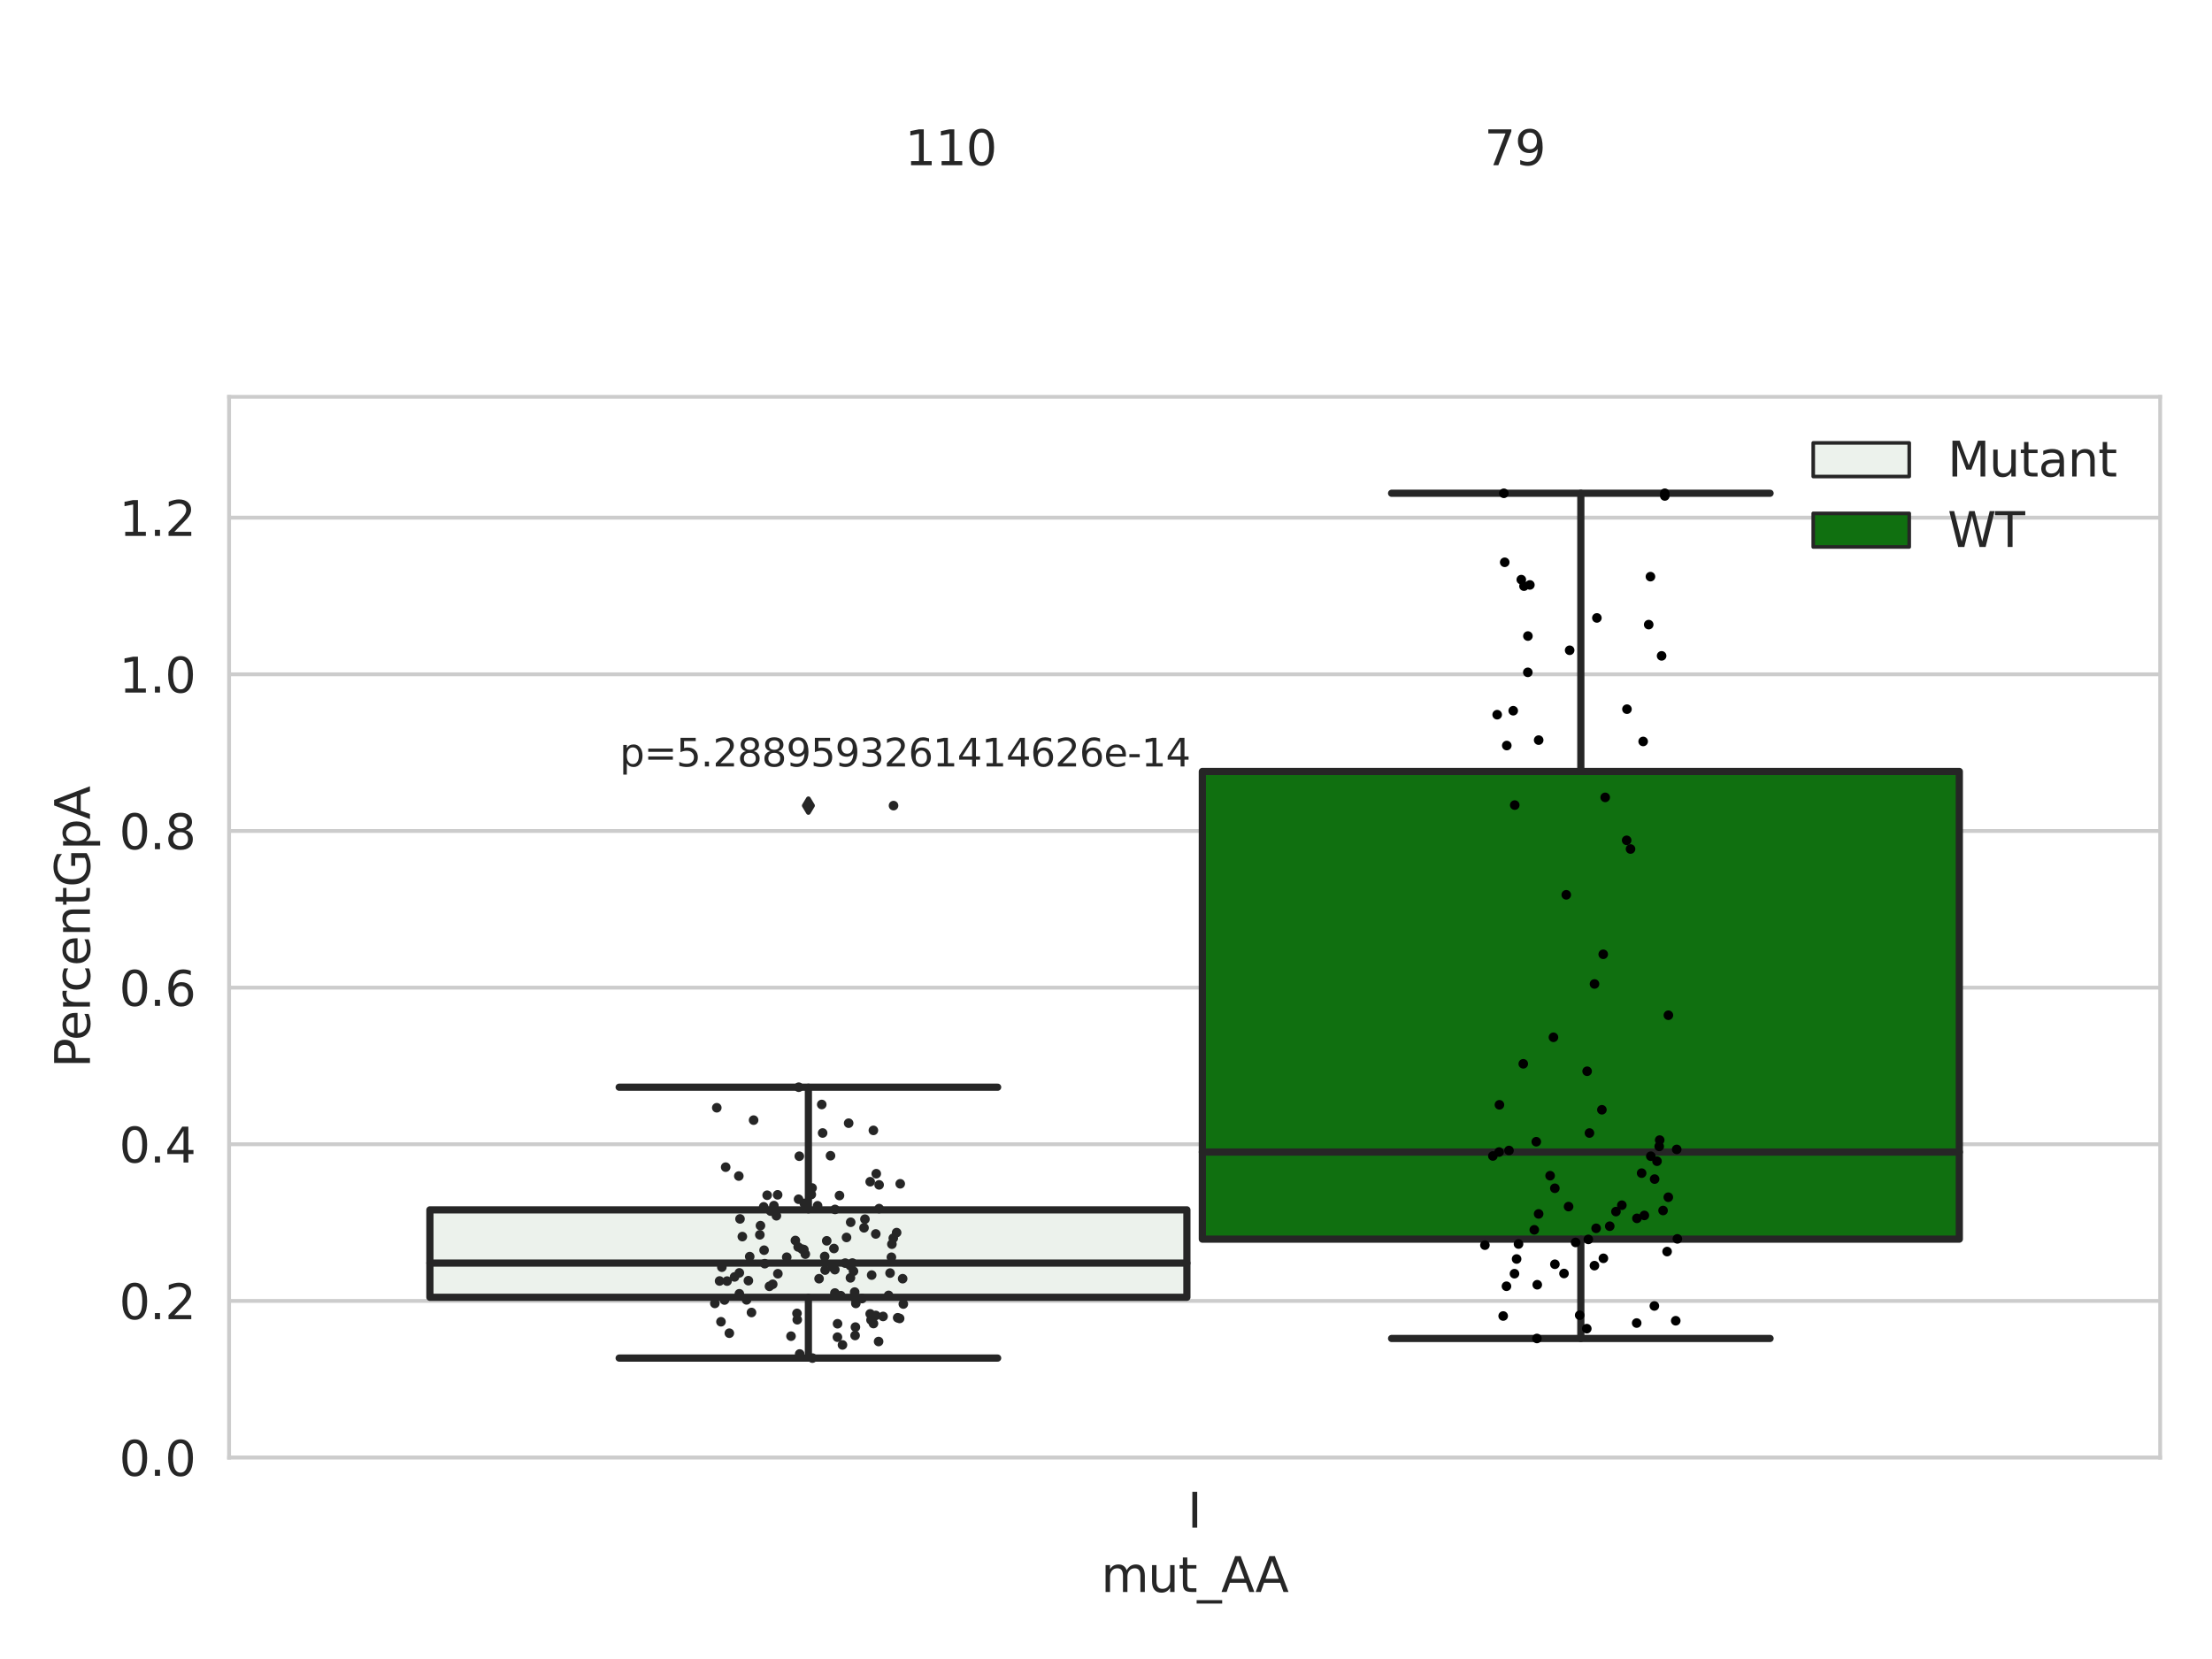 <?xml version="1.0" encoding="utf-8" standalone="no"?>
<!DOCTYPE svg PUBLIC "-//W3C//DTD SVG 1.1//EN"
  "http://www.w3.org/Graphics/SVG/1.1/DTD/svg11.dtd">
<svg xmlns:xlink="http://www.w3.org/1999/xlink" width="460.8pt" height="345.6pt" viewBox="0 0 460.8 345.6" xmlns="http://www.w3.org/2000/svg" version="1.1">
 <defs>
  <style type="text/css">*{stroke-linejoin: round; stroke-linecap: butt}</style>
 </defs>
 <g id="figure_1">
  <g id="patch_1">
   <path d="M 0 345.6 
L 460.8 345.6 
L 460.8 0 
L 0 0 
z
" style="fill: #ffffff"/>
  </g>
  <g id="axes_1">
   <g id="patch_2">
    <path d="M 47.72 303.64 
L 450 303.64 
L 450 82.667 
L 47.72 82.667 
z
" style="fill: #ffffff"/>
   </g>
   <g id="matplotlib.axis_1">
    <g id="xtick_1">
     <g id="text_1">
      <!-- I -->
      <g style="fill: #262626" transform="translate(247.385 318.238)scale(0.1 -0.1)">
       <defs>
        <path id="DejaVuSans-49" d="M 628 4666 
L 1259 4666 
L 1259 0 
L 628 0 
L 628 4666 
z
" transform="scale(0.016)"/>
       </defs>
       <use xlink:href="#DejaVuSans-49"/>
      </g>
     </g>
    </g>
    <g id="text_2">
     <!-- mut_AA -->
     <g style="fill: #262626" transform="translate(229.383 331.638)scale(0.1 -0.1)">
      <defs>
       <path id="DejaVuSans-6d" d="M 3328 2828 
Q 3544 3216 3844 3400 
Q 4144 3584 4550 3584 
Q 5097 3584 5394 3201 
Q 5691 2819 5691 2113 
L 5691 0 
L 5113 0 
L 5113 2094 
Q 5113 2597 4934 2840 
Q 4756 3084 4391 3084 
Q 3944 3084 3684 2787 
Q 3425 2491 3425 1978 
L 3425 0 
L 2847 0 
L 2847 2094 
Q 2847 2600 2669 2842 
Q 2491 3084 2119 3084 
Q 1678 3084 1418 2786 
Q 1159 2488 1159 1978 
L 1159 0 
L 581 0 
L 581 3500 
L 1159 3500 
L 1159 2956 
Q 1356 3278 1631 3431 
Q 1906 3584 2284 3584 
Q 2666 3584 2933 3390 
Q 3200 3197 3328 2828 
z
" transform="scale(0.016)"/>
       <path id="DejaVuSans-75" d="M 544 1381 
L 544 3500 
L 1119 3500 
L 1119 1403 
Q 1119 906 1312 657 
Q 1506 409 1894 409 
Q 2359 409 2629 706 
Q 2900 1003 2900 1516 
L 2900 3500 
L 3475 3500 
L 3475 0 
L 2900 0 
L 2900 538 
Q 2691 219 2414 64 
Q 2138 -91 1772 -91 
Q 1169 -91 856 284 
Q 544 659 544 1381 
z
M 1991 3584 
L 1991 3584 
z
" transform="scale(0.016)"/>
       <path id="DejaVuSans-74" d="M 1172 4494 
L 1172 3500 
L 2356 3500 
L 2356 3053 
L 1172 3053 
L 1172 1153 
Q 1172 725 1289 603 
Q 1406 481 1766 481 
L 2356 481 
L 2356 0 
L 1766 0 
Q 1100 0 847 248 
Q 594 497 594 1153 
L 594 3053 
L 172 3053 
L 172 3500 
L 594 3500 
L 594 4494 
L 1172 4494 
z
" transform="scale(0.016)"/>
       <path id="DejaVuSans-5f" d="M 3263 -1063 
L 3263 -1509 
L -63 -1509 
L -63 -1063 
L 3263 -1063 
z
" transform="scale(0.016)"/>
       <path id="DejaVuSans-41" d="M 2188 4044 
L 1331 1722 
L 3047 1722 
L 2188 4044 
z
M 1831 4666 
L 2547 4666 
L 4325 0 
L 3669 0 
L 3244 1197 
L 1141 1197 
L 716 0 
L 50 0 
L 1831 4666 
z
" transform="scale(0.016)"/>
      </defs>
      <use xlink:href="#DejaVuSans-6d"/>
      <use xlink:href="#DejaVuSans-75" x="97.412"/>
      <use xlink:href="#DejaVuSans-74" x="160.791"/>
      <use xlink:href="#DejaVuSans-5f" x="200"/>
      <use xlink:href="#DejaVuSans-41" x="250"/>
      <use xlink:href="#DejaVuSans-41" x="321.158"/>
     </g>
    </g>
   </g>
   <g id="matplotlib.axis_2">
    <g id="ytick_1">
     <g id="line2d_1">
      <path d="M 47.72 303.64 
L 450 303.64 
" clip-path="url(#pcbd82602cb)" style="fill: none; stroke: #cccccc; stroke-width: 0.8; stroke-linecap: round"/>
     </g>
     <g id="text_3">
      <!-- 0.0 -->
      <g style="fill: #262626" transform="translate(24.817 307.439)scale(0.1 -0.1)">
       <defs>
        <path id="DejaVuSans-30" d="M 2034 4250 
Q 1547 4250 1301 3770 
Q 1056 3291 1056 2328 
Q 1056 1369 1301 889 
Q 1547 409 2034 409 
Q 2525 409 2770 889 
Q 3016 1369 3016 2328 
Q 3016 3291 2770 3770 
Q 2525 4250 2034 4250 
z
M 2034 4750 
Q 2819 4750 3233 4129 
Q 3647 3509 3647 2328 
Q 3647 1150 3233 529 
Q 2819 -91 2034 -91 
Q 1250 -91 836 529 
Q 422 1150 422 2328 
Q 422 3509 836 4129 
Q 1250 4750 2034 4750 
z
" transform="scale(0.016)"/>
        <path id="DejaVuSans-2e" d="M 684 794 
L 1344 794 
L 1344 0 
L 684 0 
L 684 794 
z
" transform="scale(0.016)"/>
       </defs>
       <use xlink:href="#DejaVuSans-30"/>
       <use xlink:href="#DejaVuSans-2e" x="63.623"/>
       <use xlink:href="#DejaVuSans-30" x="95.41"/>
      </g>
     </g>
    </g>
    <g id="ytick_2">
     <g id="line2d_2">
      <path d="M 47.72 271.006 
L 450 271.006 
" clip-path="url(#pcbd82602cb)" style="fill: none; stroke: #cccccc; stroke-width: 0.8; stroke-linecap: round"/>
     </g>
     <g id="text_4">
      <!-- 0.2 -->
      <g style="fill: #262626" transform="translate(24.817 274.806)scale(0.1 -0.1)">
       <defs>
        <path id="DejaVuSans-32" d="M 1228 531 
L 3431 531 
L 3431 0 
L 469 0 
L 469 531 
Q 828 903 1448 1529 
Q 2069 2156 2228 2338 
Q 2531 2678 2651 2914 
Q 2772 3150 2772 3378 
Q 2772 3750 2511 3984 
Q 2250 4219 1831 4219 
Q 1534 4219 1204 4116 
Q 875 4013 500 3803 
L 500 4441 
Q 881 4594 1212 4672 
Q 1544 4750 1819 4750 
Q 2544 4750 2975 4387 
Q 3406 4025 3406 3419 
Q 3406 3131 3298 2873 
Q 3191 2616 2906 2266 
Q 2828 2175 2409 1742 
Q 1991 1309 1228 531 
z
" transform="scale(0.016)"/>
       </defs>
       <use xlink:href="#DejaVuSans-30"/>
       <use xlink:href="#DejaVuSans-2e" x="63.623"/>
       <use xlink:href="#DejaVuSans-32" x="95.41"/>
      </g>
     </g>
    </g>
    <g id="ytick_3">
     <g id="line2d_3">
      <path d="M 47.72 238.373 
L 450 238.373 
" clip-path="url(#pcbd82602cb)" style="fill: none; stroke: #cccccc; stroke-width: 0.8; stroke-linecap: round"/>
     </g>
     <g id="text_5">
      <!-- 0.4 -->
      <g style="fill: #262626" transform="translate(24.817 242.172)scale(0.1 -0.1)">
       <defs>
        <path id="DejaVuSans-34" d="M 2419 4116 
L 825 1625 
L 2419 1625 
L 2419 4116 
z
M 2253 4666 
L 3047 4666 
L 3047 1625 
L 3713 1625 
L 3713 1100 
L 3047 1100 
L 3047 0 
L 2419 0 
L 2419 1100 
L 313 1100 
L 313 1709 
L 2253 4666 
z
" transform="scale(0.016)"/>
       </defs>
       <use xlink:href="#DejaVuSans-30"/>
       <use xlink:href="#DejaVuSans-2e" x="63.623"/>
       <use xlink:href="#DejaVuSans-34" x="95.41"/>
      </g>
     </g>
    </g>
    <g id="ytick_4">
     <g id="line2d_4">
      <path d="M 47.72 205.739 
L 450 205.739 
" clip-path="url(#pcbd82602cb)" style="fill: none; stroke: #cccccc; stroke-width: 0.8; stroke-linecap: round"/>
     </g>
     <g id="text_6">
      <!-- 0.6 -->
      <g style="fill: #262626" transform="translate(24.817 209.539)scale(0.1 -0.1)">
       <defs>
        <path id="DejaVuSans-36" d="M 2113 2584 
Q 1688 2584 1439 2293 
Q 1191 2003 1191 1497 
Q 1191 994 1439 701 
Q 1688 409 2113 409 
Q 2538 409 2786 701 
Q 3034 994 3034 1497 
Q 3034 2003 2786 2293 
Q 2538 2584 2113 2584 
z
M 3366 4563 
L 3366 3988 
Q 3128 4100 2886 4159 
Q 2644 4219 2406 4219 
Q 1781 4219 1451 3797 
Q 1122 3375 1075 2522 
Q 1259 2794 1537 2939 
Q 1816 3084 2150 3084 
Q 2853 3084 3261 2657 
Q 3669 2231 3669 1497 
Q 3669 778 3244 343 
Q 2819 -91 2113 -91 
Q 1303 -91 875 529 
Q 447 1150 447 2328 
Q 447 3434 972 4092 
Q 1497 4750 2381 4750 
Q 2619 4750 2861 4703 
Q 3103 4656 3366 4563 
z
" transform="scale(0.016)"/>
       </defs>
       <use xlink:href="#DejaVuSans-30"/>
       <use xlink:href="#DejaVuSans-2e" x="63.623"/>
       <use xlink:href="#DejaVuSans-36" x="95.41"/>
      </g>
     </g>
    </g>
    <g id="ytick_5">
     <g id="line2d_5">
      <path d="M 47.72 173.106 
L 450 173.106 
" clip-path="url(#pcbd82602cb)" style="fill: none; stroke: #cccccc; stroke-width: 0.8; stroke-linecap: round"/>
     </g>
     <g id="text_7">
      <!-- 0.8 -->
      <g style="fill: #262626" transform="translate(24.817 176.905)scale(0.1 -0.1)">
       <defs>
        <path id="DejaVuSans-38" d="M 2034 2216 
Q 1584 2216 1326 1975 
Q 1069 1734 1069 1313 
Q 1069 891 1326 650 
Q 1584 409 2034 409 
Q 2484 409 2743 651 
Q 3003 894 3003 1313 
Q 3003 1734 2745 1975 
Q 2488 2216 2034 2216 
z
M 1403 2484 
Q 997 2584 770 2862 
Q 544 3141 544 3541 
Q 544 4100 942 4425 
Q 1341 4750 2034 4750 
Q 2731 4750 3128 4425 
Q 3525 4100 3525 3541 
Q 3525 3141 3298 2862 
Q 3072 2584 2669 2484 
Q 3125 2378 3379 2068 
Q 3634 1759 3634 1313 
Q 3634 634 3220 271 
Q 2806 -91 2034 -91 
Q 1263 -91 848 271 
Q 434 634 434 1313 
Q 434 1759 690 2068 
Q 947 2378 1403 2484 
z
M 1172 3481 
Q 1172 3119 1398 2916 
Q 1625 2713 2034 2713 
Q 2441 2713 2670 2916 
Q 2900 3119 2900 3481 
Q 2900 3844 2670 4047 
Q 2441 4250 2034 4250 
Q 1625 4250 1398 4047 
Q 1172 3844 1172 3481 
z
" transform="scale(0.016)"/>
       </defs>
       <use xlink:href="#DejaVuSans-30"/>
       <use xlink:href="#DejaVuSans-2e" x="63.623"/>
       <use xlink:href="#DejaVuSans-38" x="95.41"/>
      </g>
     </g>
    </g>
    <g id="ytick_6">
     <g id="line2d_6">
      <path d="M 47.72 140.472 
L 450 140.472 
" clip-path="url(#pcbd82602cb)" style="fill: none; stroke: #cccccc; stroke-width: 0.8; stroke-linecap: round"/>
     </g>
     <g id="text_8">
      <!-- 1.0 -->
      <g style="fill: #262626" transform="translate(24.817 144.272)scale(0.1 -0.1)">
       <defs>
        <path id="DejaVuSans-31" d="M 794 531 
L 1825 531 
L 1825 4091 
L 703 3866 
L 703 4441 
L 1819 4666 
L 2450 4666 
L 2450 531 
L 3481 531 
L 3481 0 
L 794 0 
L 794 531 
z
" transform="scale(0.016)"/>
       </defs>
       <use xlink:href="#DejaVuSans-31"/>
       <use xlink:href="#DejaVuSans-2e" x="63.623"/>
       <use xlink:href="#DejaVuSans-30" x="95.41"/>
      </g>
     </g>
    </g>
    <g id="ytick_7">
     <g id="line2d_7">
      <path d="M 47.72 107.839 
L 450 107.839 
" clip-path="url(#pcbd82602cb)" style="fill: none; stroke: #cccccc; stroke-width: 0.8; stroke-linecap: round"/>
     </g>
     <g id="text_9">
      <!-- 1.2 -->
      <g style="fill: #262626" transform="translate(24.817 111.638)scale(0.1 -0.1)">
       <use xlink:href="#DejaVuSans-31"/>
       <use xlink:href="#DejaVuSans-2e" x="63.623"/>
       <use xlink:href="#DejaVuSans-32" x="95.41"/>
      </g>
     </g>
    </g>
    <g id="text_10">
     <!-- PercentGpA -->
     <g style="fill: #262626" transform="translate(18.737 222.43)rotate(-90)scale(0.1 -0.1)">
      <defs>
       <path id="DejaVuSans-50" d="M 1259 4147 
L 1259 2394 
L 2053 2394 
Q 2494 2394 2734 2622 
Q 2975 2850 2975 3272 
Q 2975 3691 2734 3919 
Q 2494 4147 2053 4147 
L 1259 4147 
z
M 628 4666 
L 2053 4666 
Q 2838 4666 3239 4311 
Q 3641 3956 3641 3272 
Q 3641 2581 3239 2228 
Q 2838 1875 2053 1875 
L 1259 1875 
L 1259 0 
L 628 0 
L 628 4666 
z
" transform="scale(0.016)"/>
       <path id="DejaVuSans-65" d="M 3597 1894 
L 3597 1613 
L 953 1613 
Q 991 1019 1311 708 
Q 1631 397 2203 397 
Q 2534 397 2845 478 
Q 3156 559 3463 722 
L 3463 178 
Q 3153 47 2828 -22 
Q 2503 -91 2169 -91 
Q 1331 -91 842 396 
Q 353 884 353 1716 
Q 353 2575 817 3079 
Q 1281 3584 2069 3584 
Q 2775 3584 3186 3129 
Q 3597 2675 3597 1894 
z
M 3022 2063 
Q 3016 2534 2758 2815 
Q 2500 3097 2075 3097 
Q 1594 3097 1305 2825 
Q 1016 2553 972 2059 
L 3022 2063 
z
" transform="scale(0.016)"/>
       <path id="DejaVuSans-72" d="M 2631 2963 
Q 2534 3019 2420 3045 
Q 2306 3072 2169 3072 
Q 1681 3072 1420 2755 
Q 1159 2438 1159 1844 
L 1159 0 
L 581 0 
L 581 3500 
L 1159 3500 
L 1159 2956 
Q 1341 3275 1631 3429 
Q 1922 3584 2338 3584 
Q 2397 3584 2469 3576 
Q 2541 3569 2628 3553 
L 2631 2963 
z
" transform="scale(0.016)"/>
       <path id="DejaVuSans-63" d="M 3122 3366 
L 3122 2828 
Q 2878 2963 2633 3030 
Q 2388 3097 2138 3097 
Q 1578 3097 1268 2742 
Q 959 2388 959 1747 
Q 959 1106 1268 751 
Q 1578 397 2138 397 
Q 2388 397 2633 464 
Q 2878 531 3122 666 
L 3122 134 
Q 2881 22 2623 -34 
Q 2366 -91 2075 -91 
Q 1284 -91 818 406 
Q 353 903 353 1747 
Q 353 2603 823 3093 
Q 1294 3584 2113 3584 
Q 2378 3584 2631 3529 
Q 2884 3475 3122 3366 
z
" transform="scale(0.016)"/>
       <path id="DejaVuSans-6e" d="M 3513 2113 
L 3513 0 
L 2938 0 
L 2938 2094 
Q 2938 2591 2744 2837 
Q 2550 3084 2163 3084 
Q 1697 3084 1428 2787 
Q 1159 2491 1159 1978 
L 1159 0 
L 581 0 
L 581 3500 
L 1159 3500 
L 1159 2956 
Q 1366 3272 1645 3428 
Q 1925 3584 2291 3584 
Q 2894 3584 3203 3211 
Q 3513 2838 3513 2113 
z
" transform="scale(0.016)"/>
       <path id="DejaVuSans-47" d="M 3809 666 
L 3809 1919 
L 2778 1919 
L 2778 2438 
L 4434 2438 
L 4434 434 
Q 4069 175 3628 42 
Q 3188 -91 2688 -91 
Q 1594 -91 976 548 
Q 359 1188 359 2328 
Q 359 3472 976 4111 
Q 1594 4750 2688 4750 
Q 3144 4750 3555 4637 
Q 3966 4525 4313 4306 
L 4313 3634 
Q 3963 3931 3569 4081 
Q 3175 4231 2741 4231 
Q 1884 4231 1454 3753 
Q 1025 3275 1025 2328 
Q 1025 1384 1454 906 
Q 1884 428 2741 428 
Q 3075 428 3337 486 
Q 3600 544 3809 666 
z
" transform="scale(0.016)"/>
       <path id="DejaVuSans-70" d="M 1159 525 
L 1159 -1331 
L 581 -1331 
L 581 3500 
L 1159 3500 
L 1159 2969 
Q 1341 3281 1617 3432 
Q 1894 3584 2278 3584 
Q 2916 3584 3314 3078 
Q 3713 2572 3713 1747 
Q 3713 922 3314 415 
Q 2916 -91 2278 -91 
Q 1894 -91 1617 61 
Q 1341 213 1159 525 
z
M 3116 1747 
Q 3116 2381 2855 2742 
Q 2594 3103 2138 3103 
Q 1681 3103 1420 2742 
Q 1159 2381 1159 1747 
Q 1159 1113 1420 752 
Q 1681 391 2138 391 
Q 2594 391 2855 752 
Q 3116 1113 3116 1747 
z
" transform="scale(0.016)"/>
      </defs>
      <use xlink:href="#DejaVuSans-50"/>
      <use xlink:href="#DejaVuSans-65" x="56.678"/>
      <use xlink:href="#DejaVuSans-72" x="118.201"/>
      <use xlink:href="#DejaVuSans-63" x="157.064"/>
      <use xlink:href="#DejaVuSans-65" x="212.045"/>
      <use xlink:href="#DejaVuSans-6e" x="273.568"/>
      <use xlink:href="#DejaVuSans-74" x="336.947"/>
      <use xlink:href="#DejaVuSans-47" x="376.156"/>
      <use xlink:href="#DejaVuSans-70" x="453.646"/>
      <use xlink:href="#DejaVuSans-41" x="517.123"/>
     </g>
    </g>
   </g>
   <g id="patch_3">
    <path d="M 89.557 270.248 
L 247.251 270.248 
L 247.251 252.034 
L 89.557 252.034 
L 89.557 270.248 
z
" clip-path="url(#pcbd82602cb)" style="fill: #ecf2ec; stroke: #262626; stroke-width: 1.5; stroke-linejoin: miter"/>
   </g>
   <g id="patch_4">
    <path d="M 250.469 258.134 
L 408.163 258.134 
L 408.163 160.71 
L 250.469 160.71 
L 250.469 258.134 
z
" clip-path="url(#pcbd82602cb)" style="fill: #107010; stroke: #262626; stroke-width: 1.5; stroke-linejoin: miter"/>
   </g>
   <g id="patch_5">
    <path d="M 248.86 303.64 
L 248.86 303.64 
L 248.86 303.64 
L 248.86 303.64 
z
" clip-path="url(#pcbd82602cb)" style="fill: #ecf2ec; stroke: #262626; stroke-width: 0.75; stroke-linejoin: miter"/>
   </g>
   <g id="patch_6">
    <path d="M 248.86 303.64 
L 248.86 303.64 
L 248.86 303.64 
L 248.86 303.64 
z
" clip-path="url(#pcbd82602cb)" style="fill: #107010; stroke: #262626; stroke-width: 0.75; stroke-linejoin: miter"/>
   </g>
   <g id="PathCollection_1"/>
   <g id="PathCollection_2"/>
   <g id="line2d_8">
    <path d="M 168.404 270.248 
L 168.404 282.913 
" clip-path="url(#pcbd82602cb)" style="fill: none; stroke: #262626; stroke-width: 1.5; stroke-linecap: round"/>
   </g>
   <g id="line2d_9">
    <path d="M 168.404 252.034 
L 168.404 226.485 
" clip-path="url(#pcbd82602cb)" style="fill: none; stroke: #262626; stroke-width: 1.5; stroke-linecap: round"/>
   </g>
   <g id="line2d_10">
    <path d="M 128.981 282.913 
L 207.827 282.913 
" clip-path="url(#pcbd82602cb)" style="fill: none; stroke: #262626; stroke-width: 1.5; stroke-linecap: round"/>
   </g>
   <g id="line2d_11">
    <path d="M 128.981 226.485 
L 207.827 226.485 
" clip-path="url(#pcbd82602cb)" style="fill: none; stroke: #262626; stroke-width: 1.5; stroke-linecap: round"/>
   </g>
   <g id="line2d_12">
    <defs>
     <path id="mac7b0248c5" d="M -0 1.414 
L 0.849 0 
L 0 -1.414 
L -0.849 -0 
z
" style="stroke: #262626; stroke-linejoin: miter"/>
    </defs>
    <g clip-path="url(#pcbd82602cb)">
     <use xlink:href="#mac7b0248c5" x="168.404" y="167.825" style="fill: #262626; stroke: #262626; stroke-linejoin: miter"/>
    </g>
   </g>
   <g id="line2d_13">
    <path d="M 329.316 258.134 
L 329.316 278.829 
" clip-path="url(#pcbd82602cb)" style="fill: none; stroke: #262626; stroke-width: 1.5; stroke-linecap: round"/>
   </g>
   <g id="line2d_14">
    <path d="M 329.316 160.71 
L 329.316 102.755 
" clip-path="url(#pcbd82602cb)" style="fill: none; stroke: #262626; stroke-width: 1.5; stroke-linecap: round"/>
   </g>
   <g id="line2d_15">
    <path d="M 289.893 278.829 
L 368.739 278.829 
" clip-path="url(#pcbd82602cb)" style="fill: none; stroke: #262626; stroke-width: 1.5; stroke-linecap: round"/>
   </g>
   <g id="line2d_16">
    <path d="M 289.893 102.755 
L 368.739 102.755 
" clip-path="url(#pcbd82602cb)" style="fill: none; stroke: #262626; stroke-width: 1.5; stroke-linecap: round"/>
   </g>
   <g id="line2d_17"/>
   <g id="line2d_18">
    <path d="M 89.557 263.123 
L 247.251 263.123 
" clip-path="url(#pcbd82602cb)" style="fill: none; stroke: #262626; stroke-width: 1.5; stroke-linecap: round"/>
   </g>
   <g id="line2d_19">
    <path d="M 250.469 239.991 
L 408.163 239.991 
" clip-path="url(#pcbd82602cb)" style="fill: none; stroke: #262626; stroke-width: 1.5; stroke-linecap: round"/>
   </g>
   <g id="patch_7">
    <path d="M 47.72 303.64 
L 47.72 82.667 
" style="fill: none; stroke: #cccccc; stroke-width: 0.8; stroke-linejoin: miter; stroke-linecap: square"/>
   </g>
   <g id="patch_8">
    <path d="M 450 303.64 
L 450 82.667 
" style="fill: none; stroke: #cccccc; stroke-width: 0.8; stroke-linejoin: miter; stroke-linecap: square"/>
   </g>
   <g id="patch_9">
    <path d="M 47.72 303.64 
L 450 303.64 
" style="fill: none; stroke: #cccccc; stroke-width: 0.8; stroke-linejoin: miter; stroke-linecap: square"/>
   </g>
   <g id="patch_10">
    <path d="M 47.72 82.667 
L 450 82.667 
" style="fill: none; stroke: #cccccc; stroke-width: 0.8; stroke-linejoin: miter; stroke-linecap: square"/>
   </g>
   <g id="PathCollection_3">
    <defs>
     <path id="C0_0_c46b015cb7" d="M 0 1 
C 0.265 1 0.52 0.895 0.707 0.707 
C 0.895 0.52 1 0.265 1 -0 
C 1 -0.265 0.895 -0.52 0.707 -0.707 
C 0.52 -0.895 0.265 -1 0 -1 
C -0.265 -1 -0.52 -0.895 -0.707 -0.707 
C -0.895 -0.52 -1 -0.265 -1 0 
C -1 0.265 -0.895 0.52 -0.707 0.707 
C -0.52 0.895 -0.265 1 0 1 
z
"/>
    </defs>
    <g clip-path="url(#pcbd82602cb)">
     <use xlink:href="#C0_0_c46b015cb7" x="161.996" y="248.905" style="fill: #262626"/>
    </g>
    <g clip-path="url(#pcbd82602cb)">
     <use xlink:href="#C0_0_c46b015cb7" x="171.368" y="236.023" style="fill: #262626"/>
    </g>
    <g clip-path="url(#pcbd82602cb)">
     <use xlink:href="#C0_0_c46b015cb7" x="185.109" y="269.852" style="fill: #262626"/>
    </g>
    <g clip-path="url(#pcbd82602cb)">
     <use xlink:href="#C0_0_c46b015cb7" x="155.904" y="266.787" style="fill: #262626"/>
    </g>
    <g clip-path="url(#pcbd82602cb)">
     <use xlink:href="#C0_0_c46b015cb7" x="187.533" y="246.605" style="fill: #262626"/>
    </g>
    <g clip-path="url(#pcbd82602cb)">
     <use xlink:href="#C0_0_c46b015cb7" x="156.989" y="233.343" style="fill: #262626"/>
    </g>
    <g clip-path="url(#pcbd82602cb)">
     <use xlink:href="#C0_0_c46b015cb7" x="154.022" y="269.515" style="fill: #262626"/>
    </g>
    <g clip-path="url(#pcbd82602cb)">
     <use xlink:href="#C0_0_c46b015cb7" x="182.439" y="257.052" style="fill: #262626"/>
    </g>
    <g clip-path="url(#pcbd82602cb)">
     <use xlink:href="#C0_0_c46b015cb7" x="180.183" y="253.976" style="fill: #262626"/>
    </g>
    <g clip-path="url(#pcbd82602cb)">
     <use xlink:href="#C0_0_c46b015cb7" x="186.999" y="274.513" style="fill: #262626"/>
    </g>
    <g clip-path="url(#pcbd82602cb)">
     <use xlink:href="#C0_0_c46b015cb7" x="174.452" y="278.555" style="fill: #262626"/>
    </g>
    <g clip-path="url(#pcbd82602cb)">
     <use xlink:href="#C0_0_c46b015cb7" x="183.03" y="279.462" style="fill: #262626"/>
    </g>
    <g clip-path="url(#pcbd82602cb)">
     <use xlink:href="#C0_0_c46b015cb7" x="183.132" y="251.769" style="fill: #262626"/>
    </g>
    <g clip-path="url(#pcbd82602cb)">
     <use xlink:href="#C0_0_c46b015cb7" x="154.158" y="253.922" style="fill: #262626"/>
    </g>
    <g clip-path="url(#pcbd82602cb)">
     <use xlink:href="#C0_0_c46b015cb7" x="166.51" y="240.862" style="fill: #262626"/>
    </g>
    <g clip-path="url(#pcbd82602cb)">
     <use xlink:href="#C0_0_c46b015cb7" x="186.088" y="257.935" style="fill: #262626"/>
    </g>
    <g clip-path="url(#pcbd82602cb)">
     <use xlink:href="#C0_0_c46b015cb7" x="176.346" y="257.783" style="fill: #262626"/>
    </g>
    <g clip-path="url(#pcbd82602cb)">
     <use xlink:href="#C0_0_c46b015cb7" x="148.914" y="271.526" style="fill: #262626"/>
    </g>
    <g clip-path="url(#pcbd82602cb)">
     <use xlink:href="#C0_0_c46b015cb7" x="178.132" y="278.208" style="fill: #262626"/>
    </g>
    <g clip-path="url(#pcbd82602cb)">
     <use xlink:href="#C0_0_c46b015cb7" x="166.082" y="274.924" style="fill: #262626"/>
    </g>
    <g clip-path="url(#pcbd82602cb)">
     <use xlink:href="#C0_0_c46b015cb7" x="170.627" y="266.376" style="fill: #262626"/>
    </g>
    <g clip-path="url(#pcbd82602cb)">
     <use xlink:href="#C0_0_c46b015cb7" x="156.55" y="273.417" style="fill: #262626"/>
    </g>
    <g clip-path="url(#pcbd82602cb)">
     <use xlink:href="#C0_0_c46b015cb7" x="171.184" y="230.085" style="fill: #262626"/>
    </g>
    <g clip-path="url(#pcbd82602cb)">
     <use xlink:href="#C0_0_c46b015cb7" x="177.123" y="263.656" style="fill: #262626"/>
    </g>
    <g clip-path="url(#pcbd82602cb)">
     <use xlink:href="#C0_0_c46b015cb7" x="166.354" y="249.822" style="fill: #262626"/>
    </g>
    <g clip-path="url(#pcbd82602cb)">
     <use xlink:href="#C0_0_c46b015cb7" x="173.95" y="251.945" style="fill: #262626"/>
    </g>
    <g clip-path="url(#pcbd82602cb)">
     <use xlink:href="#C0_0_c46b015cb7" x="181.447" y="274.977" style="fill: #262626"/>
    </g>
    <g clip-path="url(#pcbd82602cb)">
     <use xlink:href="#C0_0_c46b015cb7" x="154.644" y="257.606" style="fill: #262626"/>
    </g>
    <g clip-path="url(#pcbd82602cb)">
     <use xlink:href="#C0_0_c46b015cb7" x="172.224" y="258.484" style="fill: #262626"/>
    </g>
    <g clip-path="url(#pcbd82602cb)">
     <use xlink:href="#C0_0_c46b015cb7" x="151.463" y="266.873" style="fill: #262626"/>
    </g>
    <g clip-path="url(#pcbd82602cb)">
     <use xlink:href="#C0_0_c46b015cb7" x="167.55" y="250.687" style="fill: #262626"/>
    </g>
    <g clip-path="url(#pcbd82602cb)">
     <use xlink:href="#C0_0_c46b015cb7" x="162.043" y="265.341" style="fill: #262626"/>
    </g>
    <g clip-path="url(#pcbd82602cb)">
     <use xlink:href="#C0_0_c46b015cb7" x="185.417" y="265.206" style="fill: #262626"/>
    </g>
    <g clip-path="url(#pcbd82602cb)">
     <use xlink:href="#C0_0_c46b015cb7" x="159.173" y="260.436" style="fill: #262626"/>
    </g>
    <g clip-path="url(#pcbd82602cb)">
     <use xlink:href="#C0_0_c46b015cb7" x="171.882" y="264.582" style="fill: #262626"/>
    </g>
    <g clip-path="url(#pcbd82602cb)">
     <use xlink:href="#C0_0_c46b015cb7" x="154.017" y="265.162" style="fill: #262626"/>
    </g>
    <g clip-path="url(#pcbd82602cb)">
     <use xlink:href="#C0_0_c46b015cb7" x="182.444" y="274.029" style="fill: #262626"/>
    </g>
    <g clip-path="url(#pcbd82602cb)">
     <use xlink:href="#C0_0_c46b015cb7" x="188.037" y="266.375" style="fill: #262626"/>
    </g>
    <g clip-path="url(#pcbd82602cb)">
     <use xlink:href="#C0_0_c46b015cb7" x="150.192" y="275.345" style="fill: #262626"/>
    </g>
    <g clip-path="url(#pcbd82602cb)">
     <use xlink:href="#C0_0_c46b015cb7" x="177.563" y="263.116" style="fill: #262626"/>
    </g>
    <g clip-path="url(#pcbd82602cb)">
     <use xlink:href="#C0_0_c46b015cb7" x="149.319" y="230.765" style="fill: #262626"/>
    </g>
    <g clip-path="url(#pcbd82602cb)">
     <use xlink:href="#C0_0_c46b015cb7" x="151.171" y="243.139" style="fill: #262626"/>
    </g>
    <g clip-path="url(#pcbd82602cb)">
     <use xlink:href="#C0_0_c46b015cb7" x="183.136" y="246.828" style="fill: #262626"/>
    </g>
    <g clip-path="url(#pcbd82602cb)">
     <use xlink:href="#C0_0_c46b015cb7" x="164.783" y="278.351" style="fill: #262626"/>
    </g>
    <g clip-path="url(#pcbd82602cb)">
     <use xlink:href="#C0_0_c46b015cb7" x="177.8" y="264.816" style="fill: #262626"/>
    </g>
    <g clip-path="url(#pcbd82602cb)">
     <use xlink:href="#C0_0_c46b015cb7" x="185.799" y="259.184" style="fill: #262626"/>
    </g>
    <g clip-path="url(#pcbd82602cb)">
     <use xlink:href="#C0_0_c46b015cb7" x="186.784" y="256.774" style="fill: #262626"/>
    </g>
    <g clip-path="url(#pcbd82602cb)">
     <use xlink:href="#C0_0_c46b015cb7" x="167.465" y="260.316" style="fill: #262626"/>
    </g>
    <g clip-path="url(#pcbd82602cb)">
     <use xlink:href="#C0_0_c46b015cb7" x="183.96" y="274.24" style="fill: #262626"/>
    </g>
    <g clip-path="url(#pcbd82602cb)">
     <use xlink:href="#C0_0_c46b015cb7" x="178.284" y="271.53" style="fill: #262626"/>
    </g>
    <g clip-path="url(#pcbd82602cb)">
     <use xlink:href="#C0_0_c46b015cb7" x="167.763" y="261.26" style="fill: #262626"/>
    </g>
    <g clip-path="url(#pcbd82602cb)">
     <use xlink:href="#C0_0_c46b015cb7" x="159.811" y="248.987" style="fill: #262626"/>
    </g>
    <g clip-path="url(#pcbd82602cb)">
     <use xlink:href="#C0_0_c46b015cb7" x="182.542" y="244.504" style="fill: #262626"/>
    </g>
    <g clip-path="url(#pcbd82602cb)">
     <use xlink:href="#C0_0_c46b015cb7" x="155.524" y="270.787" style="fill: #262626"/>
    </g>
    <g clip-path="url(#pcbd82602cb)">
     <use xlink:href="#C0_0_c46b015cb7" x="187.412" y="274.658" style="fill: #262626"/>
    </g>
    <g clip-path="url(#pcbd82602cb)">
     <use xlink:href="#C0_0_c46b015cb7" x="153.908" y="244.992" style="fill: #262626"/>
    </g>
    <g clip-path="url(#pcbd82602cb)">
     <use xlink:href="#C0_0_c46b015cb7" x="174.476" y="275.761" style="fill: #262626"/>
    </g>
    <g clip-path="url(#pcbd82602cb)">
     <use xlink:href="#C0_0_c46b015cb7" x="175.504" y="280.172" style="fill: #262626"/>
    </g>
    <g clip-path="url(#pcbd82602cb)">
     <use xlink:href="#C0_0_c46b015cb7" x="178.043" y="269.164" style="fill: #262626"/>
    </g>
    <g clip-path="url(#pcbd82602cb)">
     <use xlink:href="#C0_0_c46b015cb7" x="185.696" y="261.91" style="fill: #262626"/>
    </g>
    <g clip-path="url(#pcbd82602cb)">
     <use xlink:href="#C0_0_c46b015cb7" x="160.548" y="252.302" style="fill: #262626"/>
    </g>
    <g clip-path="url(#pcbd82602cb)">
     <use xlink:href="#C0_0_c46b015cb7" x="176.792" y="233.979" style="fill: #262626"/>
    </g>
    <g clip-path="url(#pcbd82602cb)">
     <use xlink:href="#C0_0_c46b015cb7" x="177.927" y="270.102" style="fill: #262626"/>
    </g>
    <g clip-path="url(#pcbd82602cb)">
     <use xlink:href="#C0_0_c46b015cb7" x="188.179" y="271.653" style="fill: #262626"/>
    </g>
    <g clip-path="url(#pcbd82602cb)">
     <use xlink:href="#C0_0_c46b015cb7" x="159.315" y="263.251" style="fill: #262626"/>
    </g>
    <g clip-path="url(#pcbd82602cb)">
     <use xlink:href="#C0_0_c46b015cb7" x="160.975" y="267.536" style="fill: #262626"/>
    </g>
    <g clip-path="url(#pcbd82602cb)">
     <use xlink:href="#C0_0_c46b015cb7" x="171.798" y="261.741" style="fill: #262626"/>
    </g>
    <g clip-path="url(#pcbd82602cb)">
     <use xlink:href="#C0_0_c46b015cb7" x="186.139" y="167.825" style="fill: #262626"/>
    </g>
    <g clip-path="url(#pcbd82602cb)">
     <use xlink:href="#C0_0_c46b015cb7" x="181.276" y="273.701" style="fill: #262626"/>
    </g>
    <g clip-path="url(#pcbd82602cb)">
     <use xlink:href="#C0_0_c46b015cb7" x="151.935" y="277.728" style="fill: #262626"/>
    </g>
    <g clip-path="url(#pcbd82602cb)">
     <use xlink:href="#C0_0_c46b015cb7" x="158.417" y="255.321" style="fill: #262626"/>
    </g>
    <g clip-path="url(#pcbd82602cb)">
     <use xlink:href="#C0_0_c46b015cb7" x="181.278" y="246.174" style="fill: #262626"/>
    </g>
    <g clip-path="url(#pcbd82602cb)">
     <use xlink:href="#C0_0_c46b015cb7" x="169.012" y="248.839" style="fill: #262626"/>
    </g>
    <g clip-path="url(#pcbd82602cb)">
     <use xlink:href="#C0_0_c46b015cb7" x="163.892" y="261.896" style="fill: #262626"/>
    </g>
    <g clip-path="url(#pcbd82602cb)">
     <use xlink:href="#C0_0_c46b015cb7" x="177.968" y="270.297" style="fill: #262626"/>
    </g>
    <g clip-path="url(#pcbd82602cb)">
     <use xlink:href="#C0_0_c46b015cb7" x="153.026" y="266.003" style="fill: #262626"/>
    </g>
    <g clip-path="url(#pcbd82602cb)">
     <use xlink:href="#C0_0_c46b015cb7" x="181.962" y="275.722" style="fill: #262626"/>
    </g>
    <g clip-path="url(#pcbd82602cb)">
     <use xlink:href="#C0_0_c46b015cb7" x="177.163" y="266.206" style="fill: #262626"/>
    </g>
    <g clip-path="url(#pcbd82602cb)">
     <use xlink:href="#C0_0_c46b015cb7" x="165.693" y="258.414" style="fill: #262626"/>
    </g>
    <g clip-path="url(#pcbd82602cb)">
     <use xlink:href="#C0_0_c46b015cb7" x="166.59" y="282.058" style="fill: #262626"/>
    </g>
    <g clip-path="url(#pcbd82602cb)">
     <use xlink:href="#C0_0_c46b015cb7" x="174.882" y="249.049" style="fill: #262626"/>
    </g>
    <g clip-path="url(#pcbd82602cb)">
     <use xlink:href="#C0_0_c46b015cb7" x="173.726" y="260.088" style="fill: #262626"/>
    </g>
    <g clip-path="url(#pcbd82602cb)">
     <use xlink:href="#C0_0_c46b015cb7" x="169.174" y="247.48" style="fill: #262626"/>
    </g>
    <g clip-path="url(#pcbd82602cb)">
     <use xlink:href="#C0_0_c46b015cb7" x="173.92" y="264.494" style="fill: #262626"/>
    </g>
    <g clip-path="url(#pcbd82602cb)">
     <use xlink:href="#C0_0_c46b015cb7" x="166.029" y="273.601" style="fill: #262626"/>
    </g>
    <g clip-path="url(#pcbd82602cb)">
     <use xlink:href="#C0_0_c46b015cb7" x="167.09" y="260.219" style="fill: #262626"/>
    </g>
    <g clip-path="url(#pcbd82602cb)">
     <use xlink:href="#C0_0_c46b015cb7" x="173.011" y="240.761" style="fill: #262626"/>
    </g>
    <g clip-path="url(#pcbd82602cb)">
     <use xlink:href="#C0_0_c46b015cb7" x="150.927" y="270.818" style="fill: #262626"/>
    </g>
    <g clip-path="url(#pcbd82602cb)">
     <use xlink:href="#C0_0_c46b015cb7" x="161.74" y="253.266" style="fill: #262626"/>
    </g>
    <g clip-path="url(#pcbd82602cb)">
     <use xlink:href="#C0_0_c46b015cb7" x="173.924" y="269.36" style="fill: #262626"/>
    </g>
    <g clip-path="url(#pcbd82602cb)">
     <use xlink:href="#C0_0_c46b015cb7" x="178.2" y="276.455" style="fill: #262626"/>
    </g>
    <g clip-path="url(#pcbd82602cb)">
     <use xlink:href="#C0_0_c46b015cb7" x="176.072" y="263.13" style="fill: #262626"/>
    </g>
    <g clip-path="url(#pcbd82602cb)">
     <use xlink:href="#C0_0_c46b015cb7" x="177.215" y="254.617" style="fill: #262626"/>
    </g>
    <g clip-path="url(#pcbd82602cb)">
     <use xlink:href="#C0_0_c46b015cb7" x="150.376" y="263.976" style="fill: #262626"/>
    </g>
    <g clip-path="url(#pcbd82602cb)">
     <use xlink:href="#C0_0_c46b015cb7" x="166.269" y="259.763" style="fill: #262626"/>
    </g>
    <g clip-path="url(#pcbd82602cb)">
     <use xlink:href="#C0_0_c46b015cb7" x="166.392" y="226.485" style="fill: #262626"/>
    </g>
    <g clip-path="url(#pcbd82602cb)">
     <use xlink:href="#C0_0_c46b015cb7" x="159.088" y="251.406" style="fill: #262626"/>
    </g>
    <g clip-path="url(#pcbd82602cb)">
     <use xlink:href="#C0_0_c46b015cb7" x="170.32" y="251.183" style="fill: #262626"/>
    </g>
    <g clip-path="url(#pcbd82602cb)">
     <use xlink:href="#C0_0_c46b015cb7" x="160.291" y="267.964" style="fill: #262626"/>
    </g>
    <g clip-path="url(#pcbd82602cb)">
     <use xlink:href="#C0_0_c46b015cb7" x="169.236" y="282.913" style="fill: #262626"/>
    </g>
    <g clip-path="url(#pcbd82602cb)">
     <use xlink:href="#C0_0_c46b015cb7" x="181.943" y="235.479" style="fill: #262626"/>
    </g>
    <g clip-path="url(#pcbd82602cb)">
     <use xlink:href="#C0_0_c46b015cb7" x="175.153" y="269.911" style="fill: #262626"/>
    </g>
    <g clip-path="url(#pcbd82602cb)">
     <use xlink:href="#C0_0_c46b015cb7" x="156.181" y="261.772" style="fill: #262626"/>
    </g>
    <g clip-path="url(#pcbd82602cb)">
     <use xlink:href="#C0_0_c46b015cb7" x="149.903" y="266.853" style="fill: #262626"/>
    </g>
    <g clip-path="url(#pcbd82602cb)">
     <use xlink:href="#C0_0_c46b015cb7" x="179.572" y="270.514" style="fill: #262626"/>
    </g>
    <g clip-path="url(#pcbd82602cb)">
     <use xlink:href="#C0_0_c46b015cb7" x="179.992" y="255.778" style="fill: #262626"/>
    </g>
    <g clip-path="url(#pcbd82602cb)">
     <use xlink:href="#C0_0_c46b015cb7" x="158.29" y="257.232" style="fill: #262626"/>
    </g>
    <g clip-path="url(#pcbd82602cb)">
     <use xlink:href="#C0_0_c46b015cb7" x="161.219" y="251.152" style="fill: #262626"/>
    </g>
    <g clip-path="url(#pcbd82602cb)">
     <use xlink:href="#C0_0_c46b015cb7" x="181.584" y="265.624" style="fill: #262626"/>
    </g>
    <g clip-path="url(#pcbd82602cb)">
     <use xlink:href="#C0_0_c46b015cb7" x="173.429" y="263.983" style="fill: #262626"/>
    </g>
   </g>
   <g id="PathCollection_4">
    <defs>
     <path id="C1_0_dcce4163e2" d="M 0 1 
C 0.265 1 0.52 0.895 0.707 0.707 
C 0.895 0.52 1 0.265 1 -0 
C 1 -0.265 0.895 -0.52 0.707 -0.707 
C 0.52 -0.895 0.265 -1 0 -1 
C -0.265 -1 -0.52 -0.895 -0.707 -0.707 
C -0.895 -0.52 -1 -0.265 -1 0 
C -1 0.265 -0.895 0.52 -0.707 0.707 
C -0.52 0.895 -0.265 1 0 1 
z
"/>
    </defs>
    <g clip-path="url(#pcbd82602cb)">
     <use xlink:href="#C1_0_dcce4163e2" x="313.461" y="117.135"/>
    </g>
    <g clip-path="url(#pcbd82602cb)">
     <use xlink:href="#C1_0_dcce4163e2" x="313.89" y="155.311"/>
    </g>
    <g clip-path="url(#pcbd82602cb)">
     <use xlink:href="#C1_0_dcce4163e2" x="345.743" y="237.502"/>
    </g>
    <g clip-path="url(#pcbd82602cb)">
     <use xlink:href="#C1_0_dcce4163e2" x="315.231" y="148.059"/>
    </g>
    <g clip-path="url(#pcbd82602cb)">
     <use xlink:href="#C1_0_dcce4163e2" x="318.7" y="121.848"/>
    </g>
    <g clip-path="url(#pcbd82602cb)">
     <use xlink:href="#C1_0_dcce4163e2" x="317.474" y="122.104"/>
    </g>
    <g clip-path="url(#pcbd82602cb)">
     <use xlink:href="#C1_0_dcce4163e2" x="343.818" y="120.126"/>
    </g>
    <g clip-path="url(#pcbd82602cb)">
     <use xlink:href="#C1_0_dcce4163e2" x="349.427" y="258.08"/>
    </g>
    <g clip-path="url(#pcbd82602cb)">
     <use xlink:href="#C1_0_dcce4163e2" x="342.548" y="253.195"/>
    </g>
    <g clip-path="url(#pcbd82602cb)">
     <use xlink:href="#C1_0_dcce4163e2" x="341.981" y="244.387"/>
    </g>
    <g clip-path="url(#pcbd82602cb)">
     <use xlink:href="#C1_0_dcce4163e2" x="330.88" y="258.189"/>
    </g>
    <g clip-path="url(#pcbd82602cb)">
     <use xlink:href="#C1_0_dcce4163e2" x="316.914" y="120.749"/>
    </g>
    <g clip-path="url(#pcbd82602cb)">
     <use xlink:href="#C1_0_dcce4163e2" x="320.525" y="252.879"/>
    </g>
    <g clip-path="url(#pcbd82602cb)">
     <use xlink:href="#C1_0_dcce4163e2" x="323.611" y="216.087"/>
    </g>
    <g clip-path="url(#pcbd82602cb)">
     <use xlink:href="#C1_0_dcce4163e2" x="346.142" y="136.629"/>
    </g>
    <g clip-path="url(#pcbd82602cb)">
     <use xlink:href="#C1_0_dcce4163e2" x="318.272" y="140.059"/>
    </g>
    <g clip-path="url(#pcbd82602cb)">
     <use xlink:href="#C1_0_dcce4163e2" x="346.81" y="102.755"/>
    </g>
    <g clip-path="url(#pcbd82602cb)">
     <use xlink:href="#C1_0_dcce4163e2" x="342.3" y="154.458"/>
    </g>
    <g clip-path="url(#pcbd82602cb)">
     <use xlink:href="#C1_0_dcce4163e2" x="332.659" y="128.727"/>
    </g>
    <g clip-path="url(#pcbd82602cb)">
     <use xlink:href="#C1_0_dcce4163e2" x="343.456" y="130.122"/>
    </g>
    <g clip-path="url(#pcbd82602cb)">
     <use xlink:href="#C1_0_dcce4163e2" x="326.987" y="135.464"/>
    </g>
    <g clip-path="url(#pcbd82602cb)">
     <use xlink:href="#C1_0_dcce4163e2" x="338.863" y="175.055"/>
    </g>
    <g clip-path="url(#pcbd82602cb)">
     <use xlink:href="#C1_0_dcce4163e2" x="326.763" y="251.355"/>
    </g>
    <g clip-path="url(#pcbd82602cb)">
     <use xlink:href="#C1_0_dcce4163e2" x="323.902" y="247.537"/>
    </g>
    <g clip-path="url(#pcbd82602cb)">
     <use xlink:href="#C1_0_dcce4163e2" x="311.89" y="148.882"/>
    </g>
    <g clip-path="url(#pcbd82602cb)">
     <use xlink:href="#C1_0_dcce4163e2" x="320.533" y="154.181"/>
    </g>
    <g clip-path="url(#pcbd82602cb)">
     <use xlink:href="#C1_0_dcce4163e2" x="313.279" y="102.762"/>
    </g>
    <g clip-path="url(#pcbd82602cb)">
     <use xlink:href="#C1_0_dcce4163e2" x="318.292" y="132.501"/>
    </g>
    <g clip-path="url(#pcbd82602cb)">
     <use xlink:href="#C1_0_dcce4163e2" x="325.811" y="265.293"/>
    </g>
    <g clip-path="url(#pcbd82602cb)">
     <use xlink:href="#C1_0_dcce4163e2" x="346.811" y="103.314"/>
    </g>
    <g clip-path="url(#pcbd82602cb)">
     <use xlink:href="#C1_0_dcce4163e2" x="334.015" y="262.13"/>
    </g>
    <g clip-path="url(#pcbd82602cb)">
     <use xlink:href="#C1_0_dcce4163e2" x="320.037" y="237.844"/>
    </g>
    <g clip-path="url(#pcbd82602cb)">
     <use xlink:href="#C1_0_dcce4163e2" x="329.075" y="273.987"/>
    </g>
    <g clip-path="url(#pcbd82602cb)">
     <use xlink:href="#C1_0_dcce4163e2" x="333.982" y="198.793"/>
    </g>
    <g clip-path="url(#pcbd82602cb)">
     <use xlink:href="#C1_0_dcce4163e2" x="346.446" y="252.171"/>
    </g>
    <g clip-path="url(#pcbd82602cb)">
     <use xlink:href="#C1_0_dcce4163e2" x="313.141" y="274.148"/>
    </g>
    <g clip-path="url(#pcbd82602cb)">
     <use xlink:href="#C1_0_dcce4163e2" x="349.087" y="275.135"/>
    </g>
    <g clip-path="url(#pcbd82602cb)">
     <use xlink:href="#C1_0_dcce4163e2" x="310.994" y="240.81"/>
    </g>
    <g clip-path="url(#pcbd82602cb)">
     <use xlink:href="#C1_0_dcce4163e2" x="341.001" y="253.806"/>
    </g>
    <g clip-path="url(#pcbd82602cb)">
     <use xlink:href="#C1_0_dcce4163e2" x="330.628" y="223.16"/>
    </g>
    <g clip-path="url(#pcbd82602cb)">
     <use xlink:href="#C1_0_dcce4163e2" x="330.557" y="276.783"/>
    </g>
    <g clip-path="url(#pcbd82602cb)">
     <use xlink:href="#C1_0_dcce4163e2" x="309.334" y="259.388"/>
    </g>
    <g clip-path="url(#pcbd82602cb)">
     <use xlink:href="#C1_0_dcce4163e2" x="320.24" y="267.634"/>
    </g>
    <g clip-path="url(#pcbd82602cb)">
     <use xlink:href="#C1_0_dcce4163e2" x="336.632" y="252.395"/>
    </g>
    <g clip-path="url(#pcbd82602cb)">
     <use xlink:href="#C1_0_dcce4163e2" x="338.926" y="147.734"/>
    </g>
    <g clip-path="url(#pcbd82602cb)">
     <use xlink:href="#C1_0_dcce4163e2" x="340.951" y="275.614"/>
    </g>
    <g clip-path="url(#pcbd82602cb)">
     <use xlink:href="#C1_0_dcce4163e2" x="315.937" y="262.272"/>
    </g>
    <g clip-path="url(#pcbd82602cb)">
     <use xlink:href="#C1_0_dcce4163e2" x="312.288" y="239.991"/>
    </g>
    <g clip-path="url(#pcbd82602cb)">
     <use xlink:href="#C1_0_dcce4163e2" x="323.913" y="263.365"/>
    </g>
    <g clip-path="url(#pcbd82602cb)">
     <use xlink:href="#C1_0_dcce4163e2" x="326.281" y="186.405"/>
    </g>
    <g clip-path="url(#pcbd82602cb)">
     <use xlink:href="#C1_0_dcce4163e2" x="345.186" y="241.901"/>
    </g>
    <g clip-path="url(#pcbd82602cb)">
     <use xlink:href="#C1_0_dcce4163e2" x="344.635" y="272.053"/>
    </g>
    <g clip-path="url(#pcbd82602cb)">
     <use xlink:href="#C1_0_dcce4163e2" x="339.668" y="176.865"/>
    </g>
    <g clip-path="url(#pcbd82602cb)">
     <use xlink:href="#C1_0_dcce4163e2" x="349.291" y="239.44"/>
    </g>
    <g clip-path="url(#pcbd82602cb)">
     <use xlink:href="#C1_0_dcce4163e2" x="347.558" y="211.489"/>
    </g>
    <g clip-path="url(#pcbd82602cb)">
     <use xlink:href="#C1_0_dcce4163e2" x="331.113" y="236.032"/>
    </g>
    <g clip-path="url(#pcbd82602cb)">
     <use xlink:href="#C1_0_dcce4163e2" x="332.165" y="204.977"/>
    </g>
    <g clip-path="url(#pcbd82602cb)">
     <use xlink:href="#C1_0_dcce4163e2" x="335.34" y="255.437"/>
    </g>
    <g clip-path="url(#pcbd82602cb)">
     <use xlink:href="#C1_0_dcce4163e2" x="332.151" y="263.657"/>
    </g>
    <g clip-path="url(#pcbd82602cb)">
     <use xlink:href="#C1_0_dcce4163e2" x="315.494" y="265.332"/>
    </g>
    <g clip-path="url(#pcbd82602cb)">
     <use xlink:href="#C1_0_dcce4163e2" x="332.503" y="255.878"/>
    </g>
    <g clip-path="url(#pcbd82602cb)">
     <use xlink:href="#C1_0_dcce4163e2" x="347.288" y="260.725"/>
    </g>
    <g clip-path="url(#pcbd82602cb)">
     <use xlink:href="#C1_0_dcce4163e2" x="316.337" y="259.153"/>
    </g>
    <g clip-path="url(#pcbd82602cb)">
     <use xlink:href="#C1_0_dcce4163e2" x="317.325" y="221.608"/>
    </g>
    <g clip-path="url(#pcbd82602cb)">
     <use xlink:href="#C1_0_dcce4163e2" x="333.703" y="231.187"/>
    </g>
    <g clip-path="url(#pcbd82602cb)">
     <use xlink:href="#C1_0_dcce4163e2" x="320.173" y="278.829"/>
    </g>
    <g clip-path="url(#pcbd82602cb)">
     <use xlink:href="#C1_0_dcce4163e2" x="313.825" y="267.949"/>
    </g>
    <g clip-path="url(#pcbd82602cb)">
     <use xlink:href="#C1_0_dcce4163e2" x="334.392" y="166.109"/>
    </g>
    <g clip-path="url(#pcbd82602cb)">
     <use xlink:href="#C1_0_dcce4163e2" x="345.644" y="238.816"/>
    </g>
    <g clip-path="url(#pcbd82602cb)">
     <use xlink:href="#C1_0_dcce4163e2" x="343.891" y="240.857"/>
    </g>
    <g clip-path="url(#pcbd82602cb)">
     <use xlink:href="#C1_0_dcce4163e2" x="322.917" y="244.921"/>
    </g>
    <g clip-path="url(#pcbd82602cb)">
     <use xlink:href="#C1_0_dcce4163e2" x="337.858" y="251.068"/>
    </g>
    <g clip-path="url(#pcbd82602cb)">
     <use xlink:href="#C1_0_dcce4163e2" x="314.354" y="239.667"/>
    </g>
    <g clip-path="url(#pcbd82602cb)">
     <use xlink:href="#C1_0_dcce4163e2" x="328.233" y="258.824"/>
    </g>
    <g clip-path="url(#pcbd82602cb)">
     <use xlink:href="#C1_0_dcce4163e2" x="315.548" y="167.713"/>
    </g>
    <g clip-path="url(#pcbd82602cb)">
     <use xlink:href="#C1_0_dcce4163e2" x="312.36" y="230.151"/>
    </g>
    <g clip-path="url(#pcbd82602cb)">
     <use xlink:href="#C1_0_dcce4163e2" x="344.685" y="245.626"/>
    </g>
    <g clip-path="url(#pcbd82602cb)">
     <use xlink:href="#C1_0_dcce4163e2" x="347.54" y="249.403"/>
    </g>
    <g clip-path="url(#pcbd82602cb)">
     <use xlink:href="#C1_0_dcce4163e2" x="319.619" y="256.194"/>
    </g>
   </g>
   <g id="text_11">
    <!-- 110 -->
    <g style="fill: #262626" transform="translate(188.518 34.413)scale(0.1 -0.1)">
     <use xlink:href="#DejaVuSans-31"/>
     <use xlink:href="#DejaVuSans-31" x="63.623"/>
     <use xlink:href="#DejaVuSans-30" x="127.246"/>
    </g>
   </g>
   <g id="text_12">
    <!-- p=5.2889593261414626e-14 -->
    <g style="fill: #262626" transform="translate(129.096 159.666)scale(0.08 -0.08)">
     <defs>
      <path id="DejaVuSans-3d" d="M 678 2906 
L 4684 2906 
L 4684 2381 
L 678 2381 
L 678 2906 
z
M 678 1631 
L 4684 1631 
L 4684 1100 
L 678 1100 
L 678 1631 
z
" transform="scale(0.016)"/>
      <path id="DejaVuSans-35" d="M 691 4666 
L 3169 4666 
L 3169 4134 
L 1269 4134 
L 1269 2991 
Q 1406 3038 1543 3061 
Q 1681 3084 1819 3084 
Q 2600 3084 3056 2656 
Q 3513 2228 3513 1497 
Q 3513 744 3044 326 
Q 2575 -91 1722 -91 
Q 1428 -91 1123 -41 
Q 819 9 494 109 
L 494 744 
Q 775 591 1075 516 
Q 1375 441 1709 441 
Q 2250 441 2565 725 
Q 2881 1009 2881 1497 
Q 2881 1984 2565 2268 
Q 2250 2553 1709 2553 
Q 1456 2553 1204 2497 
Q 953 2441 691 2322 
L 691 4666 
z
" transform="scale(0.016)"/>
      <path id="DejaVuSans-39" d="M 703 97 
L 703 672 
Q 941 559 1184 500 
Q 1428 441 1663 441 
Q 2288 441 2617 861 
Q 2947 1281 2994 2138 
Q 2813 1869 2534 1725 
Q 2256 1581 1919 1581 
Q 1219 1581 811 2004 
Q 403 2428 403 3163 
Q 403 3881 828 4315 
Q 1253 4750 1959 4750 
Q 2769 4750 3195 4129 
Q 3622 3509 3622 2328 
Q 3622 1225 3098 567 
Q 2575 -91 1691 -91 
Q 1453 -91 1209 -44 
Q 966 3 703 97 
z
M 1959 2075 
Q 2384 2075 2632 2365 
Q 2881 2656 2881 3163 
Q 2881 3666 2632 3958 
Q 2384 4250 1959 4250 
Q 1534 4250 1286 3958 
Q 1038 3666 1038 3163 
Q 1038 2656 1286 2365 
Q 1534 2075 1959 2075 
z
" transform="scale(0.016)"/>
      <path id="DejaVuSans-33" d="M 2597 2516 
Q 3050 2419 3304 2112 
Q 3559 1806 3559 1356 
Q 3559 666 3084 287 
Q 2609 -91 1734 -91 
Q 1441 -91 1130 -33 
Q 819 25 488 141 
L 488 750 
Q 750 597 1062 519 
Q 1375 441 1716 441 
Q 2309 441 2620 675 
Q 2931 909 2931 1356 
Q 2931 1769 2642 2001 
Q 2353 2234 1838 2234 
L 1294 2234 
L 1294 2753 
L 1863 2753 
Q 2328 2753 2575 2939 
Q 2822 3125 2822 3475 
Q 2822 3834 2567 4026 
Q 2313 4219 1838 4219 
Q 1578 4219 1281 4162 
Q 984 4106 628 3988 
L 628 4550 
Q 988 4650 1302 4700 
Q 1616 4750 1894 4750 
Q 2613 4750 3031 4423 
Q 3450 4097 3450 3541 
Q 3450 3153 3228 2886 
Q 3006 2619 2597 2516 
z
" transform="scale(0.016)"/>
      <path id="DejaVuSans-2d" d="M 313 2009 
L 1997 2009 
L 1997 1497 
L 313 1497 
L 313 2009 
z
" transform="scale(0.016)"/>
     </defs>
     <use xlink:href="#DejaVuSans-70"/>
     <use xlink:href="#DejaVuSans-3d" x="63.477"/>
     <use xlink:href="#DejaVuSans-35" x="147.266"/>
     <use xlink:href="#DejaVuSans-2e" x="210.889"/>
     <use xlink:href="#DejaVuSans-32" x="242.676"/>
     <use xlink:href="#DejaVuSans-38" x="306.299"/>
     <use xlink:href="#DejaVuSans-38" x="369.922"/>
     <use xlink:href="#DejaVuSans-39" x="433.545"/>
     <use xlink:href="#DejaVuSans-35" x="497.168"/>
     <use xlink:href="#DejaVuSans-39" x="560.791"/>
     <use xlink:href="#DejaVuSans-33" x="624.414"/>
     <use xlink:href="#DejaVuSans-32" x="688.037"/>
     <use xlink:href="#DejaVuSans-36" x="751.66"/>
     <use xlink:href="#DejaVuSans-31" x="815.283"/>
     <use xlink:href="#DejaVuSans-34" x="878.906"/>
     <use xlink:href="#DejaVuSans-31" x="942.529"/>
     <use xlink:href="#DejaVuSans-34" x="1006.152"/>
     <use xlink:href="#DejaVuSans-36" x="1069.775"/>
     <use xlink:href="#DejaVuSans-32" x="1133.398"/>
     <use xlink:href="#DejaVuSans-36" x="1197.021"/>
     <use xlink:href="#DejaVuSans-65" x="1260.645"/>
     <use xlink:href="#DejaVuSans-2d" x="1322.168"/>
     <use xlink:href="#DejaVuSans-31" x="1358.252"/>
     <use xlink:href="#DejaVuSans-34" x="1421.875"/>
    </g>
   </g>
   <g id="text_13">
    <!-- 79 -->
    <g style="fill: #262626" transform="translate(309.202 34.413)scale(0.1 -0.1)">
     <defs>
      <path id="DejaVuSans-37" d="M 525 4666 
L 3525 4666 
L 3525 4397 
L 1831 0 
L 1172 0 
L 2766 4134 
L 525 4134 
L 525 4666 
z
" transform="scale(0.016)"/>
     </defs>
     <use xlink:href="#DejaVuSans-37"/>
     <use xlink:href="#DejaVuSans-39" x="63.623"/>
    </g>
   </g>
   <g id="legend_1">
    <g id="patch_11">
     <path d="M 377.728 99.265 
L 397.728 99.265 
L 397.728 92.265 
L 377.728 92.265 
z
" style="fill: #ecf2ec; stroke: #262626; stroke-width: 0.75; stroke-linejoin: miter"/>
    </g>
    <g id="text_14">
     <!-- Mutant -->
     <g style="fill: #262626" transform="translate(405.728 99.265)scale(0.1 -0.1)">
      <defs>
       <path id="DejaVuSans-4d" d="M 628 4666 
L 1569 4666 
L 2759 1491 
L 3956 4666 
L 4897 4666 
L 4897 0 
L 4281 0 
L 4281 4097 
L 3078 897 
L 2444 897 
L 1241 4097 
L 1241 0 
L 628 0 
L 628 4666 
z
" transform="scale(0.016)"/>
       <path id="DejaVuSans-61" d="M 2194 1759 
Q 1497 1759 1228 1600 
Q 959 1441 959 1056 
Q 959 750 1161 570 
Q 1363 391 1709 391 
Q 2188 391 2477 730 
Q 2766 1069 2766 1631 
L 2766 1759 
L 2194 1759 
z
M 3341 1997 
L 3341 0 
L 2766 0 
L 2766 531 
Q 2569 213 2275 61 
Q 1981 -91 1556 -91 
Q 1019 -91 701 211 
Q 384 513 384 1019 
Q 384 1609 779 1909 
Q 1175 2209 1959 2209 
L 2766 2209 
L 2766 2266 
Q 2766 2663 2505 2880 
Q 2244 3097 1772 3097 
Q 1472 3097 1187 3025 
Q 903 2953 641 2809 
L 641 3341 
Q 956 3463 1253 3523 
Q 1550 3584 1831 3584 
Q 2591 3584 2966 3190 
Q 3341 2797 3341 1997 
z
" transform="scale(0.016)"/>
      </defs>
      <use xlink:href="#DejaVuSans-4d"/>
      <use xlink:href="#DejaVuSans-75" x="86.279"/>
      <use xlink:href="#DejaVuSans-74" x="149.658"/>
      <use xlink:href="#DejaVuSans-61" x="188.867"/>
      <use xlink:href="#DejaVuSans-6e" x="250.146"/>
      <use xlink:href="#DejaVuSans-74" x="313.525"/>
     </g>
    </g>
    <g id="patch_12">
     <path d="M 377.728 113.943 
L 397.728 113.943 
L 397.728 106.943 
L 377.728 106.943 
z
" style="fill: #107010; stroke: #262626; stroke-width: 0.75; stroke-linejoin: miter"/>
    </g>
    <g id="text_15">
     <!-- WT -->
     <g style="fill: #262626" transform="translate(405.728 113.943)scale(0.1 -0.1)">
      <defs>
       <path id="DejaVuSans-57" d="M 213 4666 
L 850 4666 
L 1831 722 
L 2809 4666 
L 3519 4666 
L 4500 722 
L 5478 4666 
L 6119 4666 
L 4947 0 
L 4153 0 
L 3169 4050 
L 2175 0 
L 1381 0 
L 213 4666 
z
" transform="scale(0.016)"/>
       <path id="DejaVuSans-54" d="M -19 4666 
L 3928 4666 
L 3928 4134 
L 2272 4134 
L 2272 0 
L 1638 0 
L 1638 4134 
L -19 4134 
L -19 4666 
z
" transform="scale(0.016)"/>
      </defs>
      <use xlink:href="#DejaVuSans-57"/>
      <use xlink:href="#DejaVuSans-54" x="98.877"/>
     </g>
    </g>
   </g>
  </g>
 </g>
 <defs>
  <clipPath id="pcbd82602cb">
   <rect x="47.72" y="82.667" width="402.28" height="220.973"/>
  </clipPath>
 </defs>
</svg>
